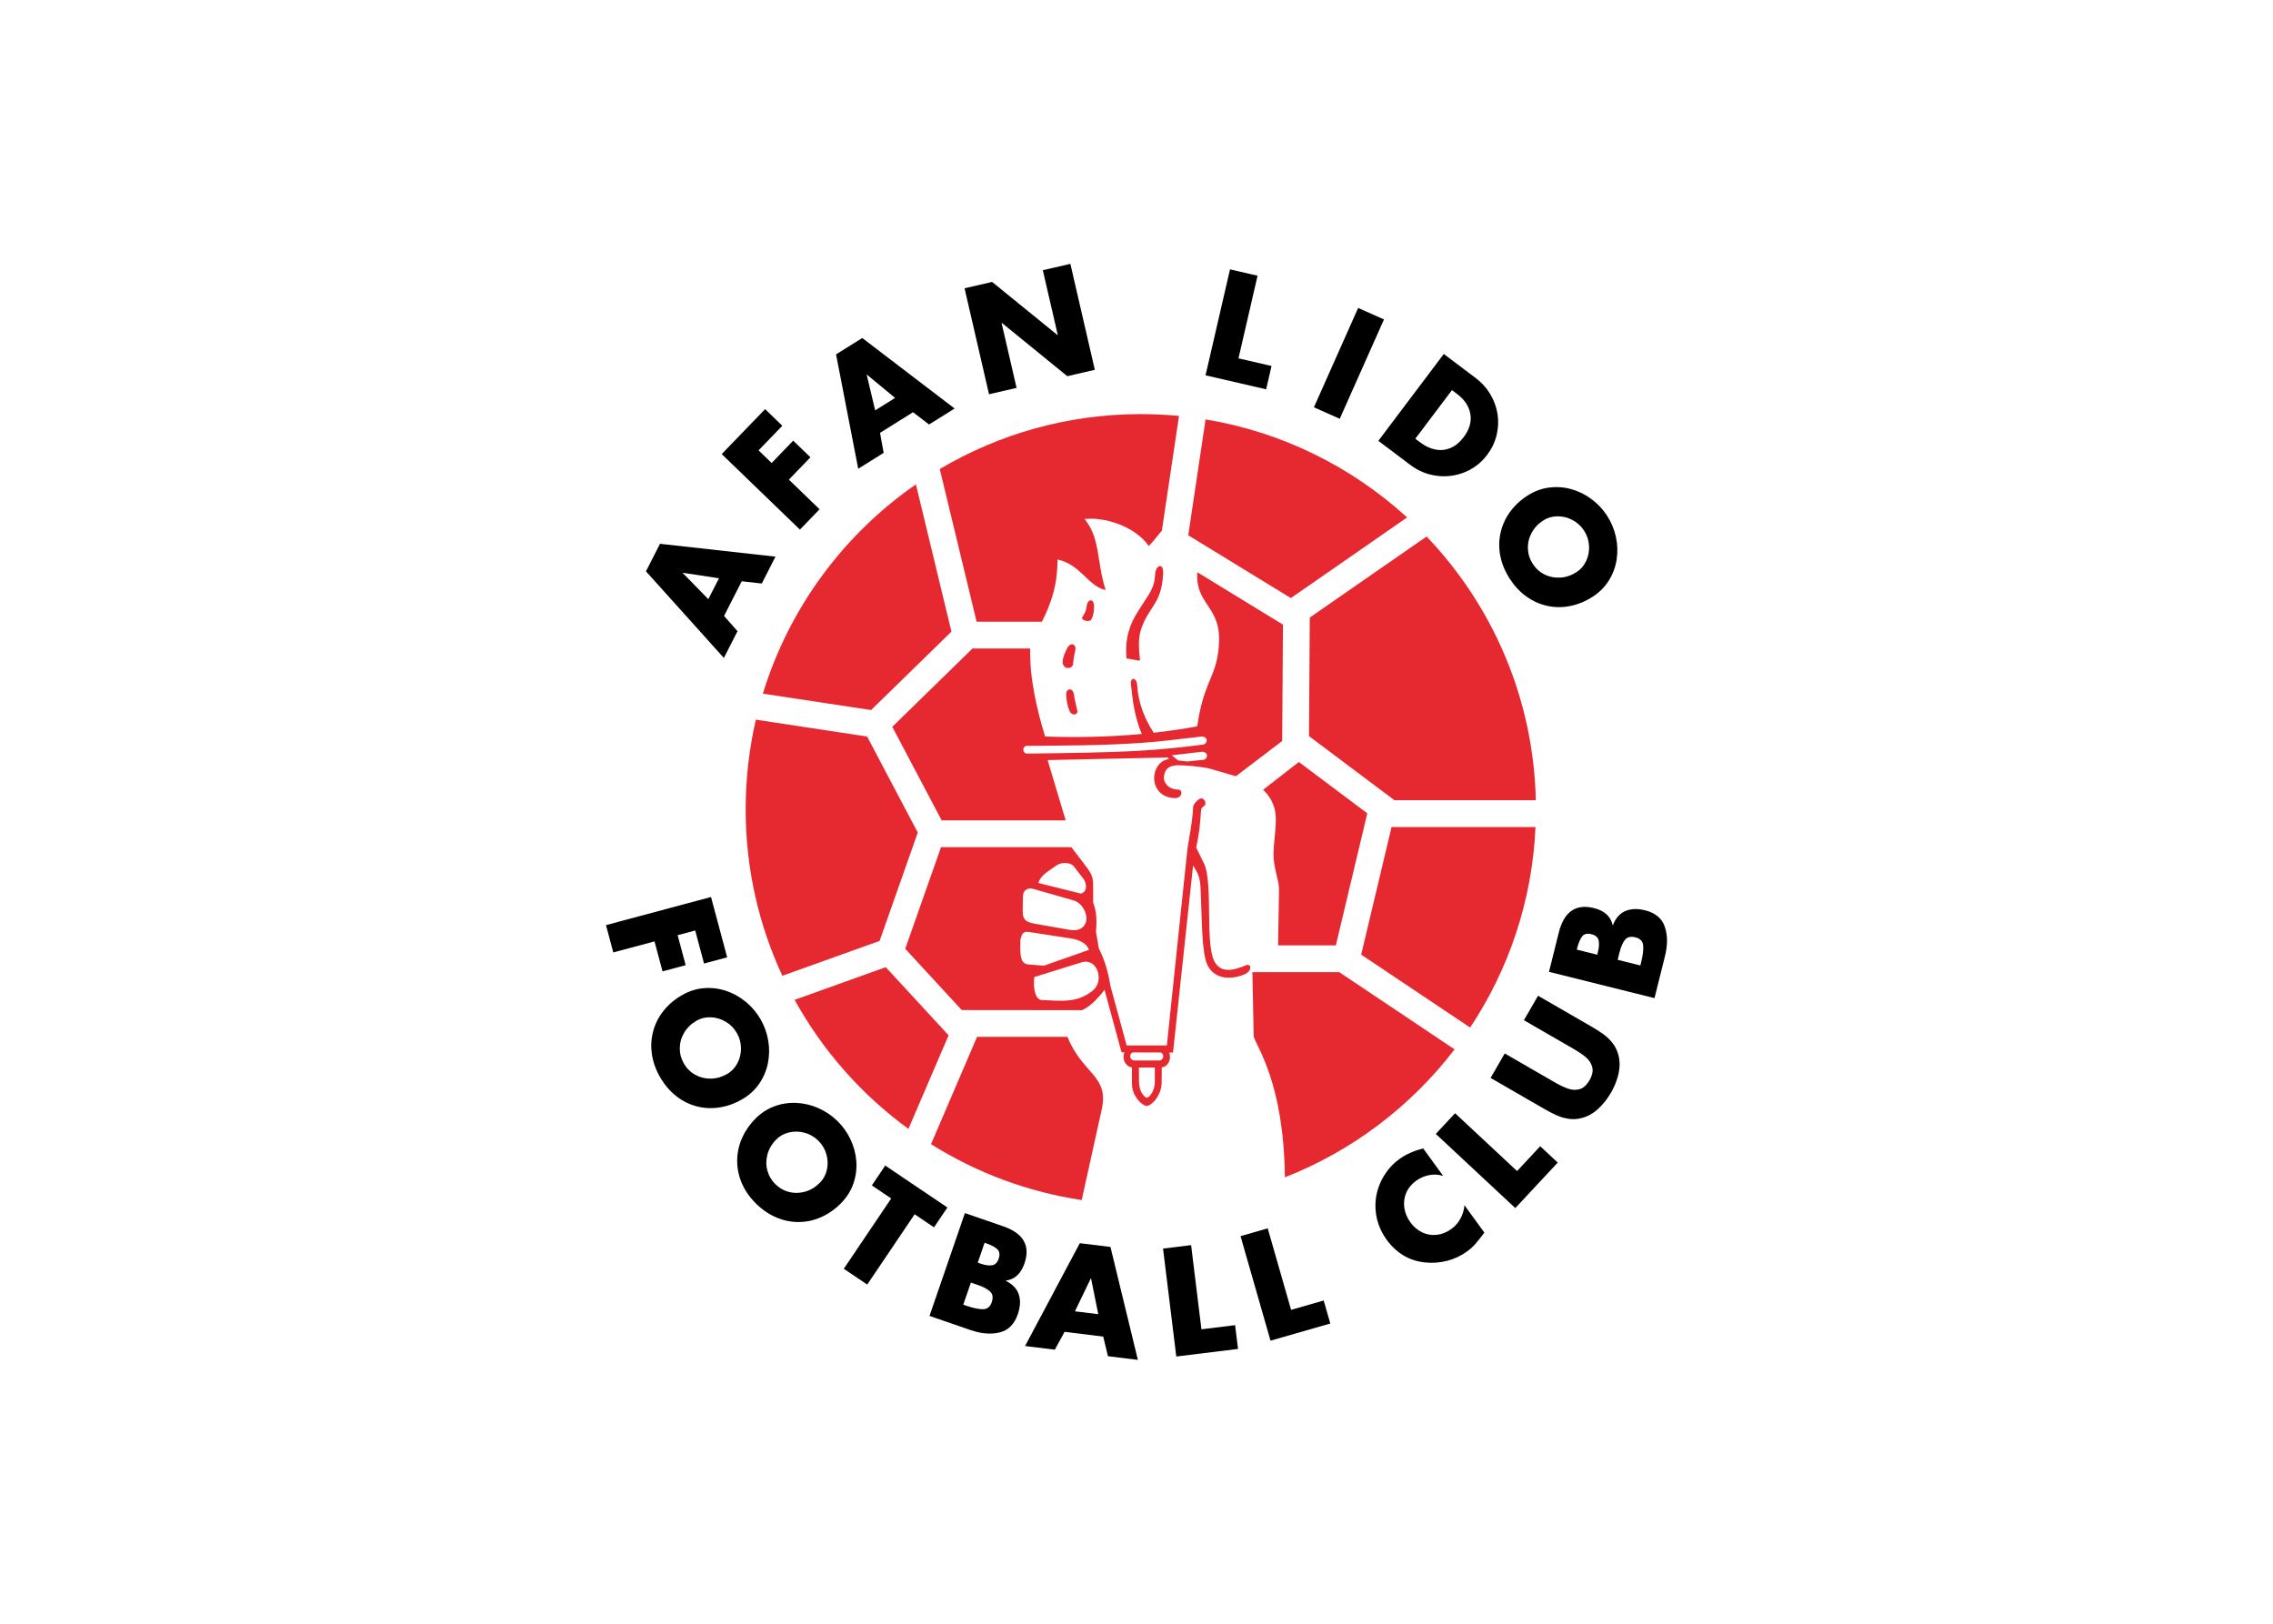 <svg clip-rule="evenodd" fill-rule="evenodd" stroke-linejoin="round" stroke-miterlimit="2" viewBox="0 0 560 400" xmlns="http://www.w3.org/2000/svg"><g transform="matrix(.381 0 0 .381 138.016 -.46)"><path d="m375.439 268.961c8.336 0 16.578.4 24.71 1.182l-11.093 74.236c-2.477 2.667-4.771 6.177-8.481 9.887-8.26-12.143-27.45-18.946-41.538-17.49 10.359 12.342 7.792 27.829 13.664 45.91-11.174-2.186-16.336-16.761-31.152-19.675.1 17.222-4.488 29.038-10.038 40.177l-42.246-.002-23.815-98.706c38.085-22.56 82.522-35.519 129.989-35.519zm-46.993 150.358c-1.552 2.255-3.7 7.66-3.574 10.015.263 4.935 6.495 4.839 6.795.982.17-2.176.379-4.131 1.363-8.312 1.047-4.466-2.761-5.338-4.584-2.685zm-1.216 30.155c-.266 3.272.985 8.755 1.91 10.93 1.932 4.551 5.756 2.673 5.277.482-.466-2.136-1.586-6.487-2.257-10.732-.711-4.498-4.668-3.89-4.93-.68zm18.004-55.864c-.017 3.286-.67 6.143-1.825 8.208-1.098 1.958-6.93.506-5.834-1.455 1.069-1.912 2.382-3.214 2.919-7.482.543-4.347 4.771-5.278 4.74.729zm30.883 82.16c-4.456-10.079-5.982-21.351-7.063-32.22-.457-4.585 3.737-4.767 4.072.901.686 11.629 5.153 22.158 10.653 30.535 9.317-1.039 18.705-2.395 28.131-4.125 3.886-26.476 10.471-30.423 13.116-45.181 5.923-33.039-14.525-31.019-13.044-54.49l55.38 33.884-.5 75.265-29.921 22.751-17.919-5.18c-7.203-1.241-13.161-1.776-19.652-1.919-.669-.015-1.539.155-2.215.243-3.973.512-6.449 2.7-6.791 7.532-.229 3.223 2.563 7.879 9.507 7.99 2.781.045 2.751 5.788-2.9 5.489-14.411-.764-16.321-17.164-7.91-23.495 1.656-.964 2.643-1.473 4.601-1.796l-1.121-1.064-2.311.151-75.039 1.62 11.656 38.965h-80.188l-31.93-60.472 51.9-50.649h37.302c-.579 19.159 4.511 40.022 9.601 56.915 20.184.704 41.177.347 62.585-1.65zm13.752-103.747c-.872 19.655-8.998 20.917-14.108 35.62-1.827 5.256-1.901 11.482-.81 20.433.179.909-6.555-1.092-8.737-1.092-1.27-13.581 2.462-22.518 7.146-30.079 7.506-12.124 10.859-14.599 11.414-24.88.273-5.077 5.433-7.656 5.095-.002zm5.56 117.541c6.503-.725 13.041-1.53 19.621-2.295.99-.115 3.176.748 3.176 2.338s-1.161 2.774-2.267 2.882c-3.388.331-6.87.615-10.43 1.087l-5.917-.697zm-93.664-6.129c24.195-.13 48.32-.18 72.826-1.81 13.289-.883 26.69-2.621 40.276-4.204.992-.115 3.177.749 3.177 2.339s-1.165 2.74-2.268 2.881c-12.57 1.614-26.415 3.126-40.782 3.959-23.165 1.344-47.988 1.51-73.229 1.872-1.046.015-2.268-1.005-2.268-2.593 0-1.59 1.258-2.438 2.268-2.444zm72.451 207.995.068 9.457c.047 6.482 3.782 10.047 5.105 10.093 1.322.047 5.122-4.164 5.122-10.303v-9.247zm14.774-.048-.053 9.534c-.05 9.153-6.945 15.379-9.696 15.369-2.752-.011-9.506-6.073-9.516-14.345l-.011-10.556c-3.623-.438-5.504-4.003-5.46-7.01.013-.959.245-1.889.65-2.717l-1.904-.006c-3.675-13.5-7.35-26.999-11.025-40.497-1.618 2.452-4.991 6.041-6.546 7.587-2.65 2.24-4.032 3.751-7.95 5.628l-77.813-.077-36.55-39.623 23.148-65.725h80.483l3.818.071 9.344 12.221c5.036 6.586 4.725 8.371 4.725 16.748v6.76c2.242 5.71 2.48 12.087 1.805 18.771l1.89 11.066c3.445 6.489 5.917 14.435 7.418 23.841l10.545 38.739h25.993l13.124-125.294c.651-6.226 3.521-18.996 3.843-28.492-.11-1.869 2.318-4.488 4.087-5.599 2.48-1.559 5.178 2.431 3.245 4.371-.717.719-2.048 1.184-2.145 2.748-.817 11.005-1.15 14.68-3.167 24.365 1.697 3.464 3.394 6.931 5.088 10.392 5.746 11.74.749 50.889 6.419 62.664 4.611 9.575 14.613 5.394 20.702 3.013 3.158-1.234 3.831 2.363 1.098 4.665-2.579 2.172-19.188 8.302-25.887-4.509-4.161-7.958-3.65-32.786-4.678-51.3-.434-7.811-3.377-10.749-4.764-13.403l-12.973 120.974-2.408-.007c.248.721.411 1.612.447 2.713.1 3.054-1.836 6.487-5.326 6.92zm-17.474-4.481h15.863c1.237 0 2.431-1.057 2.552-2.522.106-1.278-.48-2.253-1.632-2.648l-17.98-.056c-1.045.36-1.699 1.259-1.754 2.404-.086 1.773 1.409 2.822 2.951 2.822zm-42.027-84.469-21.827-3.832c-5.775-1.014-8.72-2.07-8.598-8.595l.168-9.231c.089-4.783 4.165-5.535 6.212-4.953l26.206 7.48c6.514 1.856 8.825 8.668 8.652 12.273-.148 3.132-2.716 8.281-10.813 6.858zm-26.582 1.34 27.142 4.179c6.29.966 10.671 3.624 11.863 7.418l-29.087 10.208-9.526-.74c-2.482-.192-5.092-.74-5.63-6.886-.273-3.117-.064-6.264-.094-9.395.654-.591.291-5.56 5.332-4.784zm3.703 29.168c10.394-3.129 19.706-6.256 30.099-9.384 9.632-3.25 14.04 8.791 10.001 15.43-1.656 2.72-4.884 4.699-7.626 6.138-8.754 4.587-19.237 2.912-27.358 2.662-4.457.196-6.079-7.405-5.116-14.846zm25.359-71.758 6.34 8.174c2.133 2.751 2.95 8.345-1.618 9.611l-27.425-6.828c.514-2.302 2.358-4.915 6.628-7.873l5.257-3.64c3.141-2.175 9.05-1.724 10.818.556zm122.602-49.345 23.076-17.948 44.252 33.19-20.318 85.362h-37.38l.644-35.501c.111-6.223-3.168-13.108-3.548-21.82-.333-7.67 2.072-19.618 1.333-27.124-.664-6.731-3.795-12.081-8.059-16.159zm-6.96 117.922h56.144l74.594 49.947c-28.132 36.716-65.998 65.576-109.737 82.729-.612-60.875-18.387-84.573-20.161-90.981-.28-14.138-.561-27.579-.84-41.695zm-110.381 147.376c-35.371-5.313-68.371-17.88-97.441-36.134l29.785-69.391h58.456c9.764 24.241 27.017 24.911 22.159 46.894zm180.729-158.705 19.628-82.474h93.092c-2.117 47.804-17.389 92.19-42.265 129.648zm-292.772 112.685c-30.228-22.019-55.437-50.508-73.605-83.424l58.94-21.135 40.637 44.054zm-81.516-98.985c-15.234-32.718-23.742-69.195-23.742-107.659 0-19.93 2.285-39.329 6.607-57.946l71.92 10.897 32.775 62.074-24.685 70.088zm273.653-359.746c49.76 8.214 94.675 30.816 130.333 63.382l-75.168 52.144-66.36-40.604zm-164.324 137.224-51.946 50.693-69.992-10.603c16.968-55.5 52.323-102.98 98.962-135.328zm307.264-61.512c42.53 44.557 69.128 104.453 70.61 170.541h-91.368l-55.302-41.477.507-76.654z" fill="#e62830"/><path d="m117.385 377.038-11.426 22.425 8.685 9.87-8.808 17.286-50.377-56.01 9.07-17.798 74.676 8.319-8.851 17.369zm-14.711-1.947-23.326-3.528-.078.152 16.509 16.909z"/><path d="m143.632 276.5-15.356 15.903 8.454 8.165 13.942-14.438 11.138 10.755-13.941 14.438 19.848 19.168-12.7 13.15-50.578-48.842 28.056-29.054z"/><path d="m228.15 267.744-21.344 13.337 2.363 12.933-16.454 10.281-14.334-73.955 16.941-10.586 59.725 45.591-16.532 10.331zm-11.606-9.245-18.178-15.039-.145.091 5.443 22.995z"/><path d="m277.292 256.116-15.817-68.511 17.814-4.112 42.266 34.357.196-.046-9.669-41.883 17.814-4.111 15.816 68.51-17.812 4.113-42.303-34.444-.182.042 9.691 41.974z"/><path d="m450.944 179.48-12.334 53.424 21.372 4.935-3.483 15.086-39.187-9.046 15.818-68.511z"/><path d="m532.687 207.753-28.598 64.235-16.702-7.437 28.599-64.235z"/><path d="m529.047 286.236 42.317-56.155 20.708 15.605c3.874 2.919 6.994 6.4 9.407 10.457 2.4 4.047 3.945 8.326 4.646 12.845.702 4.518.496 9.055-.618 13.607-1.113 4.553-3.128 8.776-6.057 12.663-3.873 5.14-8.72 8.885-14.536 11.256-5.829 2.361-11.869 3.145-18.123 2.325s-11.931-3.153-17.035-6.998zm47.599-32.786-23.679 31.423 3.278 2.47c2.991 2.255 6.131 3.745 9.429 4.458 3.31.723 6.565.432 9.795-.832 3.218-1.275 6.146-3.661 8.785-7.163 3.723-4.941 5.146-9.903 4.29-14.89-.857-4.985-3.692-9.282-8.484-12.893z"/><path d="m676.942 334.635c2.743 4.224 4.649 8.788 5.712 13.678 1.085 4.893 1.241 9.76.506 14.592-.749 4.843-2.403 9.346-4.989 13.528-2.585 4.181-6.039 7.683-10.394 10.511-4.68 3.04-9.537 5.065-14.595 6.069-5.048 1.017-9.99 1.001-14.823-.05-4.827-1.037-9.334-3.04-13.489-6.014-4.169-2.965-7.77-6.798-10.81-11.479-3.048-4.694-5.076-9.53-6.09-14.544-1.018-4.993-1.001-9.933.01-14.798 1.025-4.873 3.011-9.407 5.967-13.589 2.97-4.19 6.783-7.796 11.463-10.835 4.355-2.828 8.959-4.558 13.831-5.219 4.871-.661 9.658-.341 14.386.945 4.715 1.294 9.097 3.416 13.134 6.41 4.053 2.985 7.445 6.584 10.181 10.795zm-14.863 9.653c-1.93-2.974-4.457-5.264-7.572-6.892-3.106-1.616-6.365-2.41-9.737-2.351-3.381.045-6.415.94-9.101 2.684-3.312 2.151-5.84 4.85-7.553 8.094-1.711 3.243-2.499 6.627-2.351 10.165.147 3.537 1.194 6.806 3.159 9.83 1.963 3.025 4.532 5.325 7.708 6.876 3.185 1.564 6.588 2.21 10.234 1.972 3.651-.257 7.133-1.461 10.444-3.612 2.686-1.744 4.737-4.151 6.162-7.209 1.425-3.057 2.034-6.344 1.823-9.839-.213-3.495-1.286-6.746-3.216-9.718z"/><path d="m93.014 624.195-5.722-21.353-11.352 3.042 5.195 19.385-14.956 4.007-5.194-19.385-26.653 7.141-4.732-17.657 67.916-18.199 10.453 39.011z"/><path d="m129.556 660.231c2.518 4.363 4.184 9.02 4.988 13.958.826 4.943.728 9.811-.259 14.6-1 4.796-2.888 9.206-5.689 13.246-2.801 4.041-6.432 7.359-10.929 9.954-4.833 2.791-9.79 4.557-14.892 5.296-5.095.751-10.029.476-14.801-.825-4.764-1.289-9.161-3.525-13.155-6.711-4.007-3.179-7.403-7.197-10.194-12.029-2.798-4.846-4.571-9.783-5.32-14.843-.755-5.038-.48-9.972.784-14.777 1.279-4.813 3.499-9.236 6.671-13.258 3.184-4.028 7.18-7.43 12.013-10.22 4.497-2.596 9.185-4.082 14.085-4.488 4.899-.405 9.663.166 14.316 1.697 4.64 1.539 8.905 3.888 12.781 7.089 3.89 3.192 7.09 6.964 9.601 11.311zm-15.348 8.861c-1.772-3.068-4.173-5.487-7.199-7.277-3.018-1.776-6.231-2.739-9.602-2.858-3.379-.131-6.455.604-9.228 2.205-3.419 1.975-6.086 4.538-7.966 7.687-1.879 3.15-2.842 6.487-2.88 10.027s.836 6.859 2.64 9.983c1.803 3.123 4.247 5.553 7.338 7.27 3.099 1.728 6.463 2.55 10.116 2.505 3.66-.067 7.2-1.087 10.619-3.062 2.773-1.6 4.948-3.897 6.531-6.875s2.363-6.228 2.334-9.731c-.029-3.501-.931-6.804-2.703-9.874z"/><path d="m179.056 725.82c3.624 3.499 6.508 7.516 8.643 12.041 2.157 4.525 3.403 9.231 3.775 14.105.36 4.886-.239 9.646-1.817 14.303-1.58 4.656-4.156 8.845-7.762 12.58-3.876 4.015-8.155 7.08-12.856 9.196-4.69 2.126-9.509 3.222-14.455 3.286-4.934.075-9.778-.862-14.495-2.825-4.729-1.951-9.1-4.876-13.114-8.754-4.027-3.887-7.091-8.143-9.206-12.801-2.115-4.635-3.21-9.454-3.319-14.42-.098-4.979.818-9.844 2.758-14.582 1.951-4.752 4.854-9.122 8.731-13.137 3.606-3.735 7.703-6.456 12.301-8.196 4.599-1.74 9.335-2.505 14.23-2.315 4.885.2 9.631 1.283 14.24 3.291 4.619 1.998 8.734 4.74 12.346 8.228zm-12.31 12.749c-2.55-2.463-5.525-4.127-8.927-5.012-3.39-.875-6.744-.916-10.017-.101-3.285.805-6.038 2.36-8.263 4.664-2.743 2.84-4.599 6.039-5.538 9.584-.939 3.546-.945 7.02-.005 10.433.939 3.414 2.694 6.363 5.289 8.868 2.594 2.505 5.614 4.167 9.057 4.965 3.455.809 6.917.671 10.415-.38 3.5-1.073 6.622-3.029 9.364-5.869 2.225-2.304 3.681-5.111 4.383-8.41.701-3.3.555-6.639-.439-9.997-.993-3.358-2.77-6.284-5.319-8.745z"/><path d="m229.195 786.329-30.659 45.453-15.156-10.222 30.66-45.455-12.515-8.44 8.659-12.836 40.196 27.112-8.658 12.836z"/><path d="m265.565 830.486-4.92 14.288 2.19.753c4.262 1.468 7.761 2.195 10.524 2.194 2.748-.007 4.646-1.509 5.678-4.507 1.033-2.998.692-5.303-1.023-6.912-1.7-1.605-4.277-3.002-7.688-4.176l-2.997-1.032zm-.126 30.735-26.634-9.171 22.891-66.481 24.694 8.502c13.184 4.54 17.785 12.569 13.822 24.079-2.262 6.57-6.261 10.256-11.996 11.06l-.056.162c4.422 2.197 7.221 5.149 8.407 8.863 1.203 3.719.974 7.964-.676 12.756-2.221 6.453-6.129 10.351-11.732 11.726-5.603 1.377-11.842.872-18.72-1.496zm8.987-56.471-4.427 12.861 1.94.668c2.836.976 5.266 1.32 7.27 1.04 2.003-.28 3.443-1.692 4.323-4.249.927-2.69.632-4.748-.902-6.164-1.535-1.416-3.868-2.664-6.969-3.731z"/><path d="m351.139 865.409-24.98-3.068-6.303 11.536-19.256-2.363 35.4-66.494 19.827 2.435 17.724 73.016-19.349-2.376zm-3.202-14.489-4.662-23.126-.17-.022-10.241 21.297z"/><path d="m407.971 806.277 6.681 54.42 21.772-2.672 1.886 15.367-39.915 4.902-8.569-69.788z"/><path d="m457.51 795.421 15.112 52.705 21.084-6.046 4.269 14.884-38.659 11.085-19.38-67.589z"/><path d="m558.07 743.776 12.894 17.745c-2.947-.935-5.97-1.101-9.057-.511-3.087.591-5.92 1.822-8.486 3.687-2.93 2.129-5.056 4.73-6.356 7.808-1.299 3.077-1.705 6.274-1.221 9.611.483 3.338 1.77 6.458 3.881 9.363 2.156 2.967 4.735 5.167 7.739 6.578 2.991 1.42 6.15 1.932 9.447 1.552 3.299-.379 6.44-1.662 9.446-3.845 2.403-1.747 4.337-3.977 5.814-6.704 1.479-2.726 2.333-5.595 2.553-8.599l12.883 17.733c-2.563 3.4-4.561 5.888-5.987 7.521-1.424 1.611-3.135 3.142-5.148 4.605-3.948 2.869-8.277 4.899-12.987 6.111-4.711 1.213-9.526 1.541-14.463 1.015-10.08-1.074-18.331-6.031-24.746-14.859-2.841-3.911-4.847-8.18-6.005-12.815-1.167-4.647-1.412-9.35-.759-14.11.498-3.282 1.413-6.465 2.748-9.547 1.342-3.07 3.065-5.936 5.151-8.566 2.099-2.639 4.45-4.904 7.078-6.814 4.39-3.189 9.586-5.505 15.581-6.959z"/><path d="m578.656 720.994 40.1 37.392 14.959-16.042 11.324 10.56-27.428 29.412-51.422-47.952z"/><path d="m623.177 660.86 9.14-15.833 34.237 19.767c3.203 1.848 5.921 3.58 8.142 5.202 2.216 1.604 4.195 3.554 5.934 5.796 1.745 2.264 2.975 4.859 3.719 7.802.658 2.588.852 5.267.596 8.045-.271 2.768-.889 5.517-1.859 8.225-.965 2.727-2.166 5.337-3.611 7.841-2.239 3.877-4.931 7.295-8.105 10.274-3.151 2.972-6.6 4.966-10.34 6.002-2.911.814-5.774 1.046-8.571.669-2.82-.37-5.478-1.115-8-2.249-2.53-1.12-5.388-2.607-8.592-4.457l-34.236-19.767 9.141-15.831 32.055 18.506c3.338 1.928 6.29 3.345 8.84 4.243 2.53.904 5.038 1.006 7.489.339 2.456-.682 4.593-2.608 6.411-5.759 1.827-3.163 2.428-5.975 1.789-8.445-.639-2.469-1.981-4.59-4.029-6.329-2.053-1.76-4.756-3.607-8.096-5.535z"/><path d="m683.805 621.799 14.661 3.656.561-2.248c1.09-4.375 1.51-7.922 1.267-10.675-.247-2.736-1.907-4.496-4.984-5.263-3.076-.768-5.343-.227-6.796 1.622-1.45 1.833-2.618 4.521-3.49 8.021l-.767 3.077zm30.629-2.553-6.815 27.331-68.223-17.01 6.318-25.34c3.373-13.53 10.971-18.813 22.781-15.868 6.742 1.681 10.764 5.343 12.065 10.987l.166.041c1.803-4.597 4.5-7.642 8.096-9.148 3.6-1.522 7.849-1.664 12.767-.438 6.621 1.651 10.846 5.204 12.705 10.666 1.857 5.462 1.9 11.72.14 18.779zm-57.04-4.032 13.198 3.291.497-1.991c.726-2.912.856-5.362.402-7.334-.454-1.971-1.985-3.283-4.61-3.936-2.76-.689-4.785-.217-6.062 1.436-1.277 1.652-2.315 4.085-3.109 7.267z"/></g></svg>